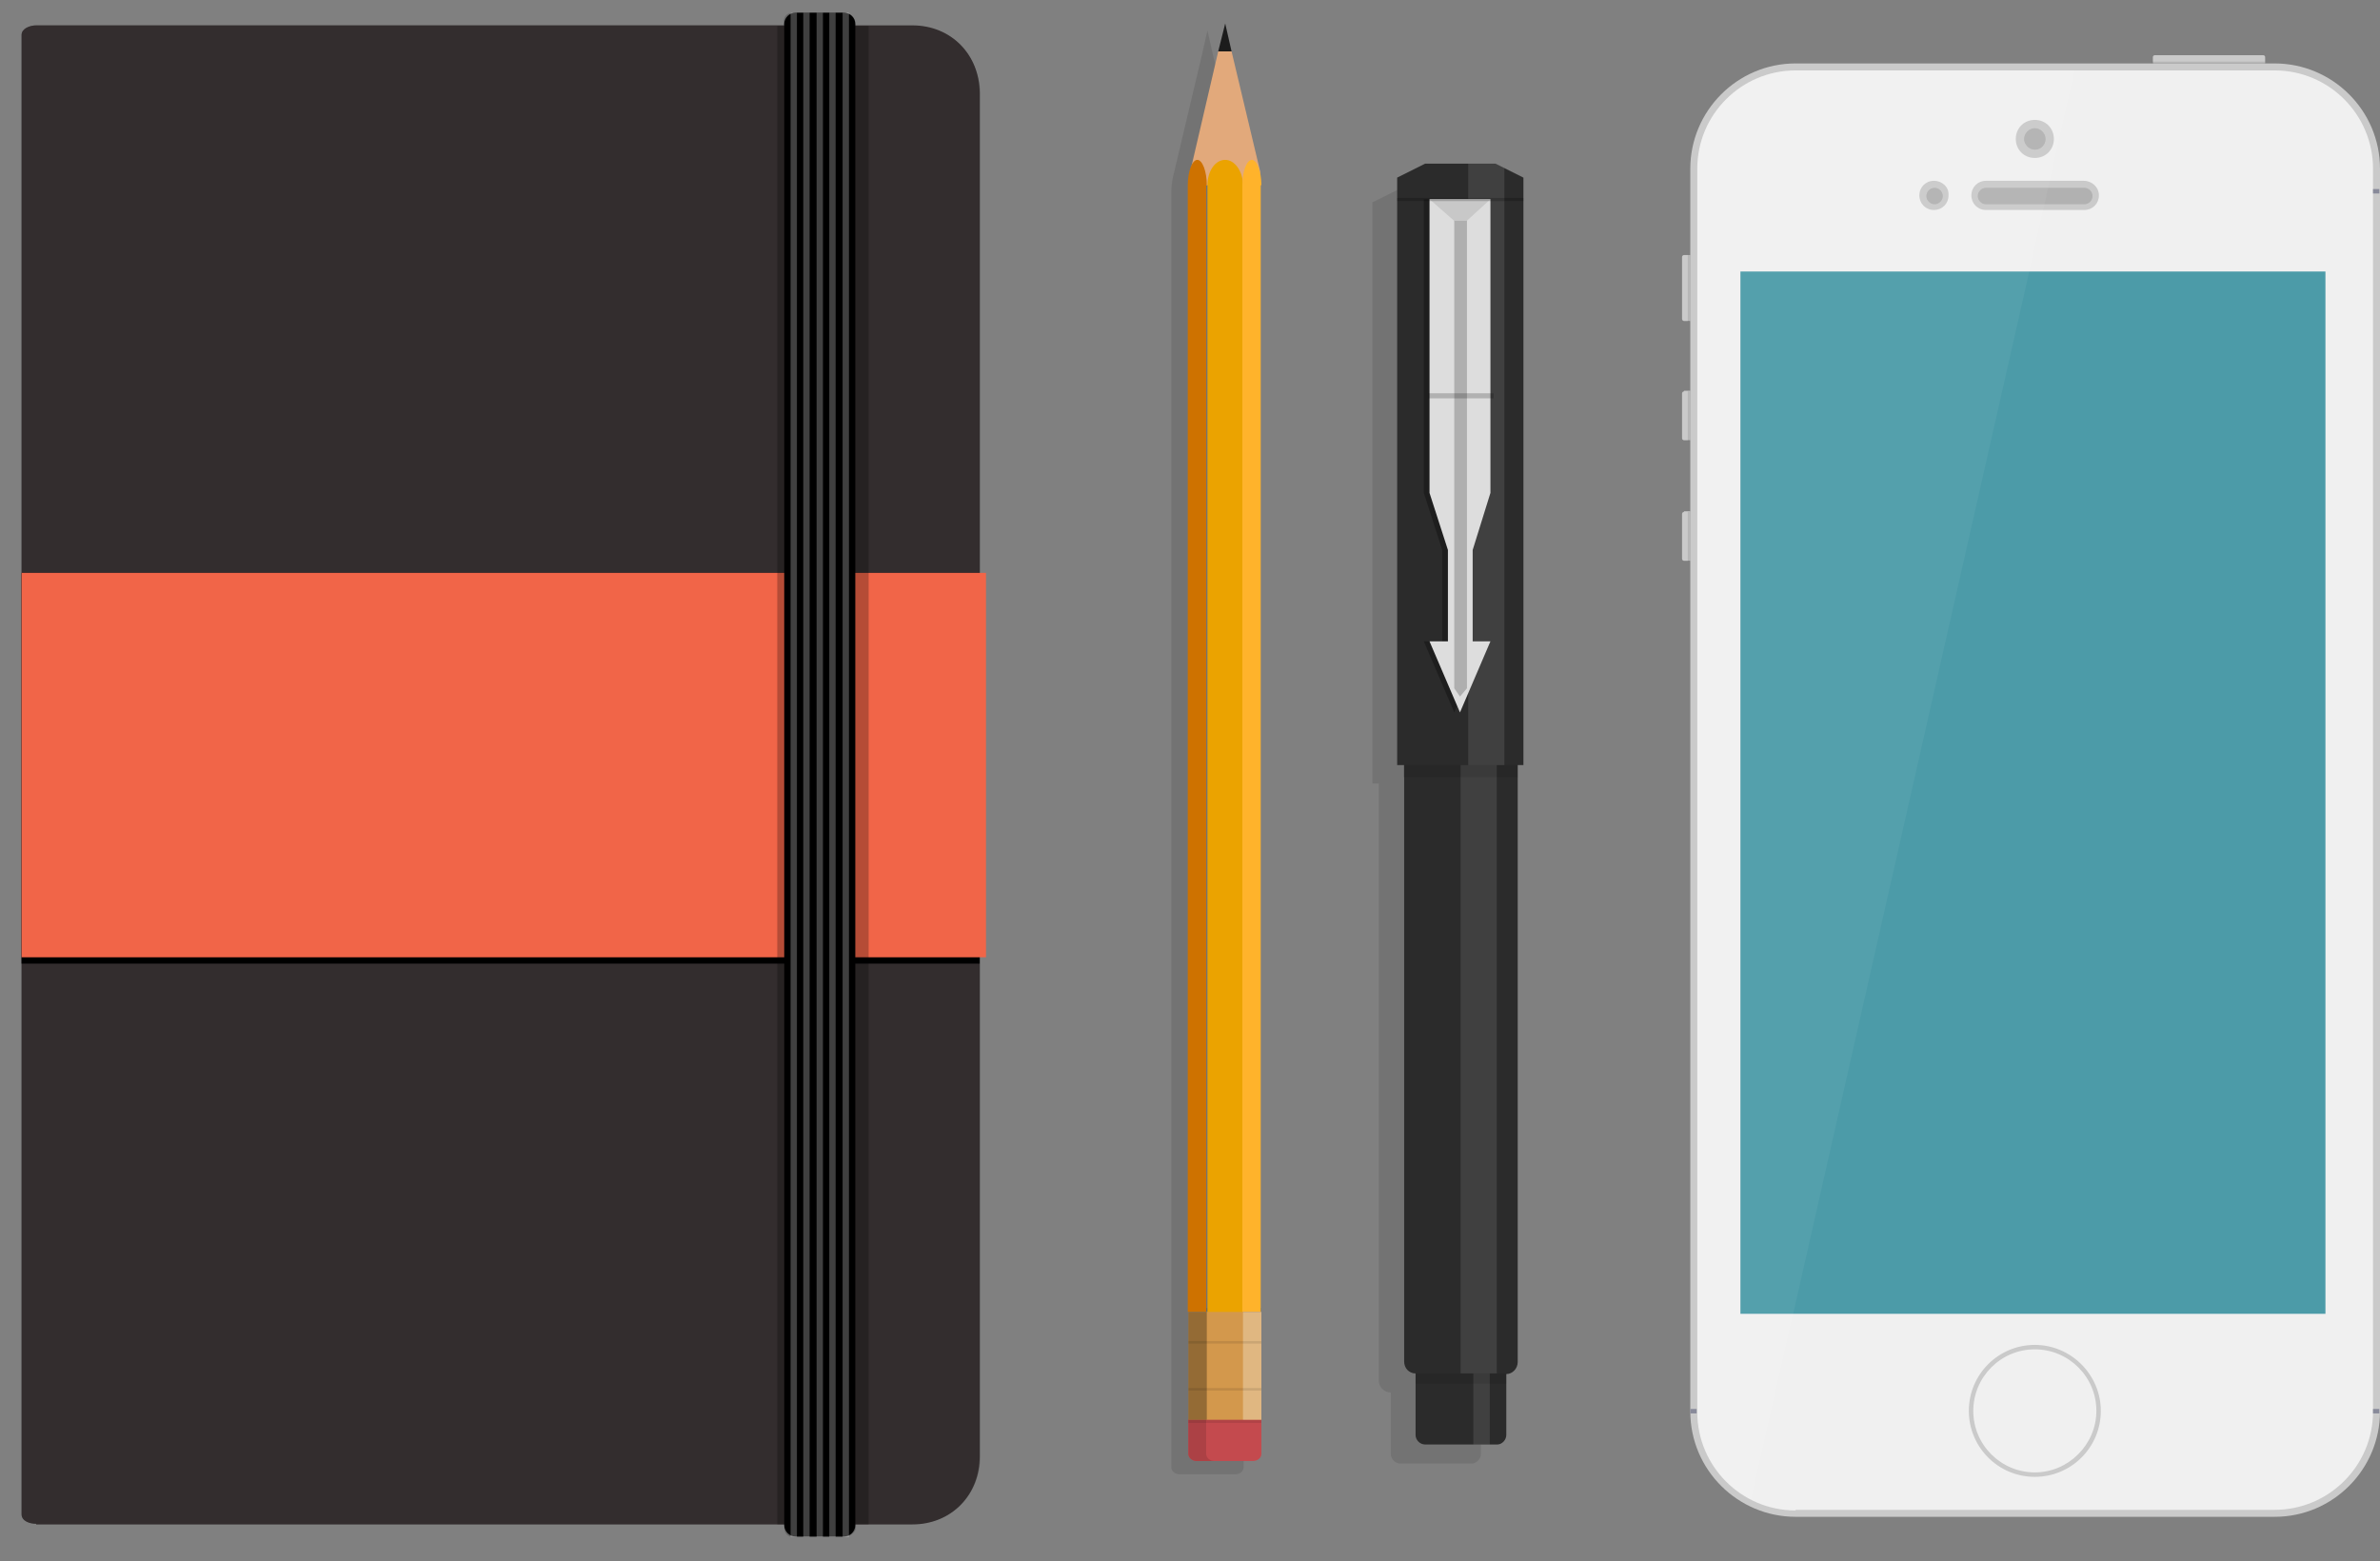 <?xml version="1.0" encoding="utf-8"?>
<!-- Generator: Adobe Illustrator 16.0.0, SVG Export Plug-In . SVG Version: 6.00 Build 0)  -->
<!DOCTYPE svg PUBLIC "-//W3C//DTD SVG 1.1//EN" "http://www.w3.org/Graphics/SVG/1.1/DTD/svg11.dtd">
<svg version="1.1" id="Layer_1" xmlns="http://www.w3.org/2000/svg" xmlns:xlink="http://www.w3.org/1999/xlink" x="0px" y="0px" viewBox="0 0 375.1 246.1" style="enable-background:new 0 0 375.1 246.1;" xml:space="preserve"
	>
<rect x="0" y="0" width="375.1" height="246.1" fill="#808080" stroke="none"/>
<style type="text/css">
<![CDATA[
	.st0{clip-path:url(#SVGID_6_);fill:#FFFFFF;}
	.st1{fill:#AC4145;}
	.st2{fill:#AFAFAF;}
	.st3{fill:#E2A97B;}
	.st4{fill:#E5E5E5;}
	.st5{fill:#4C9BA8;}
	.st6{clip-path:url(#SVGID_8_);fill:#FFFFFF;}
	.st7{fill:#B1B1B1;}
	.st8{opacity:0.25;}
	.st9{clip-path:url(#SVGID_50_);fill:#FFFFFF;}
	.st10{fill:#1C1C1C;}
	.st11{fill:#888A9A;}
	.st12{fill:#EBA300;}
	.st13{clip-path:url(#SVGID_40_);fill:#FFFFFF;}
	.st14{fill:#F0F0F0;}
	.st15{fill:#F16548;}
	.st16{clip-path:url(#SVGID_42_);fill:#FFFFFF;}
	.st17{clip-path:url(#SVGID_2_);}
	.st18{clip-path:url(#SVGID_4_);}
	.st19{clip-path:url(#SVGID_10_);fill:#FFFFFF;}
	.st20{fill:#C44A4E;}
	.st21{opacity:5.000310e-02;}
	.st22{fill:#2B2B2B;}
	.st23{fill:#C8C8C8;}
	.st24{opacity:0.1;}
	.st25{opacity:0.2;}
	.st26{opacity:0.3;}
	.st27{opacity:0.5;}
	.st28{fill:#FFB32B;}
	.st29{fill:#CACACA;}
	.st30{clip-path:url(#SVGID_12_);fill:#FFFFFF;}
	.st31{clip-path:url(#SVGID_34_);fill:#FFFFFF;}
	.st32{fill:#CE7200;}
	.st33{fill:#332D2E;}
	.st34{clip-path:url(#SVGID_24_);fill:#FFFFFF;}
	.st35{clip-path:url(#SVGID_46_);fill:#FFFFFF;}
	.st36{clip-path:url(#SVGID_68_);fill:#FFFFFF;}
	.st37{clip-path:url(#SVGID_14_);fill:#FFFFFF;}
	.st38{clip-path:url(#SVGID_36_);fill:#FFFFFF;}
	.st39{fill:#D3984C;}
	.st40{clip-path:url(#SVGID_18_);}
	.st41{clip-path:url(#SVGID_20_);}
	.st42{clip-path:url(#SVGID_22_);}
	.st43{clip-path:url(#SVGID_26_);}
	.st44{clip-path:url(#SVGID_28_);}
	.st45{clip-path:url(#SVGID_30_);}
	.st46{clip-path:url(#SVGID_32_);}
	.st47{clip-path:url(#SVGID_38_);}
	.st48{clip-path:url(#SVGID_44_);}
	.st49{clip-path:url(#SVGID_48_);}
	.st50{clip-path:url(#SVGID_52_);}
	.st51{clip-path:url(#SVGID_54_);}
	.st52{clip-path:url(#SVGID_56_);}
	.st53{clip-path:url(#SVGID_58_);}
	.st54{clip-path:url(#SVGID_60_);}
	.st55{clip-path:url(#SVGID_62_);}
	.st56{clip-path:url(#SVGID_64_);}
	.st57{clip-path:url(#SVGID_66_);}
	.st58{clip-path:url(#SVGID_16_);fill:#FFFFFF;}
	.st59{fill:#DDDDDD;}
]]>
</style>
<g>
	<g>
		<g class="st25">
			<g>
				<defs>
					<rect id="SVGID_1_" x="3.4" y="2" width="151" height="240.3"/>
				</defs>
				<clipPath id="SVGID_2_">
					<use xlink:href="#SVGID_1_"  style="overflow:visible;"/>
				</clipPath>
				<path class="st17" d="M143.8,4.1h-9V3.6c0-1-1.1-1.6-2.1-1.6h-7.7c-1,0-1.5,0.6-1.5,1.6v0.4H5.7c-1,0-2.3,0.5-2.3,1.5v233.2
					c0,1,1.3,1.5,2.3,1.5h117.9v0.5c0,1,0.5,1.6,1.5,1.6h7.7c1,0,2.1-0.6,2.1-1.6v-0.5h9c6.1,0,10.6-4.6,10.6-10.7V14.7
					C154.3,8.7,149.9,4.1,143.8,4.1"/>
			</g>
		</g>
		<path class="st33" d="M5.7,240.2c-1,0-2.3-0.4-2.3-1.5V5.5c0-1,1.3-1.5,2.3-1.5h138.1c6.1,0,10.6,4.6,10.6,10.7v214.9
			c0,6.1-4.5,10.7-10.6,10.7H5.7z"/>
		<rect x="3.4" y="90.3" width="151" height="61.6"/>
		<rect x="3.4" y="90.3" class="st15" width="152" height="60.6"/>
		<g class="st8">
			<g>
				<defs>
					<rect id="SVGID_3_" x="122.5" y="4.1" width="14.4" height="236.2"/>
				</defs>
				<clipPath id="SVGID_4_">
					<use xlink:href="#SVGID_3_"  style="overflow:visible;"/>
				</clipPath>
				<rect x="122.5" y="4.1" class="st18" width="14.4" height="236.2"/>
			</g>
		</g>
		<path d="M134.8,3.8c0-1-0.8-1.8-1.8-1.8h-7.6c-1,0-1.8,0.8-1.8,1.8v236.6c0,1,0.8,1.8,1.8,1.8h7.6c1,0,1.8-0.8,1.8-1.8V3.8z"/>
		<g class="st8">
			<g>
				<defs>
					<rect id="SVGID_5_" x="124.6" y="2" width="1" height="240.3"/>
				</defs>
				<clipPath id="SVGID_6_">
					<use xlink:href="#SVGID_5_"  style="overflow:visible;"/>
				</clipPath>
				<rect x="124.6" y="2" class="st0" width="1" height="240.3"/>
			</g>
		</g>
		<g class="st8">
			<g>
				<defs>
					<rect id="SVGID_7_" x="126.6" y="2" width="1" height="240.3"/>
				</defs>
				<clipPath id="SVGID_8_">
					<use xlink:href="#SVGID_7_"  style="overflow:visible;"/>
				</clipPath>
				<rect x="126.6" y="2" class="st6" width="1" height="240.3"/>
			</g>
		</g>
		<g class="st8">
			<g>
				<defs>
					<rect id="SVGID_9_" x="128.7" y="2" width="1" height="240.3"/>
				</defs>
				<clipPath id="SVGID_10_">
					<use xlink:href="#SVGID_9_"  style="overflow:visible;"/>
				</clipPath>
				<rect x="128.7" y="2" class="st19" width="1" height="240.3"/>
			</g>
		</g>
		<g class="st8">
			<g>
				<defs>
					<polygon id="SVGID_11_" points="130.7,242.3 130.7,242.3 130.7,2 					"/>
				</defs>
				<clipPath id="SVGID_12_">
					<use xlink:href="#SVGID_11_"  style="overflow:visible;"/>
				</clipPath>
				<polygon class="st30" points="130.7,242.3 130.7,242.3 130.7,2 				"/>
			</g>
		</g>
		<g class="st8">
			<g>
				<defs>
					<rect id="SVGID_13_" x="130.7" y="2" width="1" height="240.3"/>
				</defs>
				<clipPath id="SVGID_14_">
					<use xlink:href="#SVGID_13_"  style="overflow:visible;"/>
				</clipPath>
				<rect x="130.7" y="2" class="st37" width="1" height="240.3"/>
			</g>
		</g>
		<g class="st8">
			<g>
				<defs>
					<rect id="SVGID_15_" x="132.8" y="2" width="1" height="240.3"/>
				</defs>
				<clipPath id="SVGID_16_">
					<use xlink:href="#SVGID_15_"  style="overflow:visible;"/>
				</clipPath>
				<rect x="132.8" y="2" class="st58" width="1" height="240.3"/>
			</g>
		</g>
	</g>
	<g>
		<g class="st24">
			<g>
				<defs>
					<rect id="SVGID_17_" x="184.5" y="4.8" width="11.5" height="227.6"/>
				</defs>
				<clipPath id="SVGID_18_">
					<use xlink:href="#SVGID_17_"  style="overflow:visible;"/>
				</clipPath>
				<path class="st40" d="M188.6,232.4h6.1c0.7,0,1.3-0.5,1.3-1.1v-4.9v-0.5v-4.6v-0.4v-7v-0.4v-4.6v-0.5V30.4h0
					c0-0.8-0.1-1.5-0.2-2.2v0l-4.5-19l-1-4.4l-1,4.4l-4.5,19v0c-0.1,0.6-0.2,1.4-0.2,2.2h0v178.4v4.6h0v0.4h0v7h0v0.4h0v4.6v0v5.5
					l0,0c0,0.6,0.6,1.1,1.3,1.1H188.6C188.6,232.4,188.6,232.4,188.6,232.4"/>
			</g>
		</g>
		<path class="st20" d="M197.5,230.3c0.7,0,1.3-0.5,1.3-1.1v-5.5h-11.5v5.5c0,0.6,0.6,1.1,1.3,1.1H197.5z"/>
		<path class="st1" d="M188.6,230.3h2.8c-0.7,0-1.3-0.5-1.3-1.1v-5.5h-2.8v5.5C187.3,229.8,187.9,230.3,188.6,230.3"/>
		<g class="st24">
			<g>
				<defs>
					<rect id="SVGID_19_" x="187.3" y="223.8" width="11.5" height="0.5"/>
				</defs>
				<clipPath id="SVGID_20_">
					<use xlink:href="#SVGID_19_"  style="overflow:visible;"/>
				</clipPath>
				<rect x="187.3" y="223.8" class="st41" width="11.5" height="0.5"/>
			</g>
		</g>
		<g class="st24">
			<g>
				<defs>
					<rect id="SVGID_21_" x="187.3" y="206.2" width="11.5" height="0.5"/>
				</defs>
				<clipPath id="SVGID_22_">
					<use xlink:href="#SVGID_21_"  style="overflow:visible;"/>
				</clipPath>
				<rect x="187.3" y="206.2" class="st42" width="11.5" height="0.5"/>
			</g>
		</g>
		<polygon class="st3" points="198.6,29.2 187.6,29.2 187.6,27 192,8.1 194.1,8.1 198.6,27 		"/>
		<path class="st12" d="M195.9,29.2c0-2.2-1.3-4-2.8-4c-1.6,0-2.8,1.8-2.8,4l0,0V220h5.6V29.2z"/>
		<path class="st28" d="M198.8,29.2L198.8,29.2c0-2.2-0.7-4-1.5-4c-0.8,0-1.5,1.8-1.5,4v177.6h2.9V29.2z"/>
		<path class="st32" d="M190.2,29.2L190.2,29.2c0-2.2-0.7-4-1.5-4s-1.5,1.8-1.5,4v177.6h2.9V29.2z"/>
		<polygon class="st10" points="194.1,8.1 192,8.1 193.1,3.7 		"/>
		<rect x="187.3" y="206.8" class="st39" width="11.5" height="17"/>
		<g class="st26">
			<g>
				<defs>
					<rect id="SVGID_23_" x="195.9" y="206.8" width="2.9" height="17"/>
				</defs>
				<clipPath id="SVGID_24_">
					<use xlink:href="#SVGID_23_"  style="overflow:visible;"/>
				</clipPath>
				<rect x="195.9" y="206.8" class="st34" width="2.9" height="17"/>
			</g>
		</g>
		<g class="st26">
			<g>
				<defs>
					<rect id="SVGID_25_" x="187.3" y="206.8" width="2.9" height="17"/>
				</defs>
				<clipPath id="SVGID_26_">
					<use xlink:href="#SVGID_25_"  style="overflow:visible;"/>
				</clipPath>
				<rect x="187.3" y="206.8" class="st43" width="2.9" height="17"/>
			</g>
		</g>
		<g class="st24">
			<g>
				<defs>
					<rect id="SVGID_27_" x="187.3" y="211.4" width="11.5" height="0.4"/>
				</defs>
				<clipPath id="SVGID_28_">
					<use xlink:href="#SVGID_27_"  style="overflow:visible;"/>
				</clipPath>
				<rect x="187.3" y="211.4" class="st44" width="11.5" height="0.4"/>
			</g>
		</g>
		<g class="st24">
			<g>
				<defs>
					<rect id="SVGID_29_" x="187.3" y="218.8" width="11.5" height="0.4"/>
				</defs>
				<clipPath id="SVGID_30_">
					<use xlink:href="#SVGID_29_"  style="overflow:visible;"/>
				</clipPath>
				<rect x="187.3" y="218.8" class="st45" width="11.5" height="0.4"/>
			</g>
		</g>
	</g>
	<g>
		<g class="st24">
			<g>
				<defs>
					<rect id="SVGID_31_" x="216.2" y="29.7" width="19.9" height="201"/>
				</defs>
				<clipPath id="SVGID_32_">
					<use xlink:href="#SVGID_31_"  style="overflow:visible;"/>
				</clipPath>
				<path class="st46" d="M233.4,229.2v-8.1v-1.6c1,0,1.9-0.8,1.9-1.9v-92.2v-1.9h0.8V34.6v-0.3v-0.2v-2.2l-4.4-2.2h-4.2h-1.3h-5.5
					l-4.4,2.2v2.2v0.2v0.3v88.9h1v1.9v92.2c0,1,0.8,1.9,1.9,1.9v1.6v8.1c0,0.8,0.7,1.5,1.5,1.5h7.6h2.6h1.2
					C232.7,230.6,233.4,230,233.4,229.2"/>
			</g>
		</g>
		<path class="st22" d="M223.1,216.5c-1,0-1.8-0.8-1.8-1.9V103.8c0-1,0.8-1.8,1.8-1.8h14.3c1,0,1.8,0.8,1.8,1.8v110.9
			c0,1-0.8,1.9-1.8,1.9H223.1z"/>
		<path class="st4" d="M223.7,101.9V64.1c0-0.7,0.6-1.3,1.3-1.3h10.4c0.7,0,1.3,0.6,1.3,1.3v37.8H223.7z"/>
		<path class="st22" d="M235.6,58.7c0,0,0.1-1.3-0.4-2c-0.6-0.8-2.6-0.8-4.9-0.8s-4.3,0.1-4.9,0.8c-0.6,0.8-0.4,2-0.4,2l0.2,4h10.2
			L235.6,58.7z"/>
		<path class="st4" d="M230.2,55.9c-1.7,0-3.2,0-4.2,0.4v-3.2c0,0,0.7-7.5,3.6-13.7c-0.1-0.1-0.2-0.3-0.2-0.5c0-0.4,0.3-0.8,0.7-0.8
			s0.8,0.3,0.8,0.8c0,0.2-0.1,0.3-0.2,0.5c2.9,6.2,3.6,13.7,3.6,13.7v3.2C233.5,55.9,231.9,55.9,230.2,55.9"/>
		<path d="M230.1,51.6V38.2c0-0.1,0.1-0.1,0.1-0.1s0.1,0.1,0.1,0.1v13.3c0,0.1-0.1,0.1-0.1,0.1S230.1,51.6,230.1,51.6"/>
		<path d="M229.6,52.1c0-0.4,0.3-0.7,0.7-0.7s0.7,0.3,0.7,0.7c0,0.1-0.1,0.1-0.1,0.1s-0.1-0.1-0.1-0.1c0-0.2-0.2-0.4-0.4-0.4
			c-0.2,0-0.4,0.2-0.4,0.4c0,0.1-0.1,0.1-0.1,0.1S229.6,52.2,229.6,52.1"/>
		<g class="st26">
			<g>
				<defs>
					<rect id="SVGID_33_" x="230.9" y="62.8" width="3.5" height="39.2"/>
				</defs>
				<clipPath id="SVGID_34_">
					<use xlink:href="#SVGID_33_"  style="overflow:visible;"/>
				</clipPath>
				<rect x="230.9" y="62.8" class="st31" width="3.5" height="39.2"/>
			</g>
		</g>
		<g class="st24">
			<g>
				<defs>
					<rect id="SVGID_35_" x="230.2" y="101.9" width="5.7" height="114.6"/>
				</defs>
				<clipPath id="SVGID_36_">
					<use xlink:href="#SVGID_35_"  style="overflow:visible;"/>
				</clipPath>
				<rect x="230.2" y="101.9" class="st38" width="5.7" height="114.6"/>
			</g>
		</g>
		<g class="st24">
			<g>
				<defs>
					<rect id="SVGID_37_" x="223.7" y="101.1" width="13.1" height="0.8"/>
				</defs>
				<clipPath id="SVGID_38_">
					<use xlink:href="#SVGID_37_"  style="overflow:visible;"/>
				</clipPath>
				<rect x="223.7" y="101.1" class="st47" width="13.1" height="0.8"/>
			</g>
		</g>
		<g class="st24">
			<g>
				<defs>
					<rect id="SVGID_39_" x="230.5" y="55.9" width="2.8" height="6.9"/>
				</defs>
				<clipPath id="SVGID_40_">
					<use xlink:href="#SVGID_39_"  style="overflow:visible;"/>
				</clipPath>
				<path class="st13" d="M233.3,62.8h-2.8v-6.9c1.1,0,2,0,2.8,0.1V62.8z"/>
			</g>
		</g>
		<g class="st27">
			<g>
				<defs>
					<rect id="SVGID_41_" x="230.2" y="38.1" width="4.2" height="18.1"/>
				</defs>
				<clipPath id="SVGID_42_">
					<use xlink:href="#SVGID_41_"  style="overflow:visible;"/>
				</clipPath>
				<path class="st16" d="M234.4,53.1c0,0-0.7-7.5-3.6-13.7c0.1-0.1,0.2-0.3,0.2-0.5c0-0.4-0.3-0.7-0.8-0.7v17.8
					c1.7,0,3.2,0,4.2,0.4V53.1z"/>
			</g>
		</g>
		<g class="st24">
			<g>
				<defs>
					<rect id="SVGID_43_" x="226.1" y="55" width="8.3" height="1.3"/>
				</defs>
				<clipPath id="SVGID_44_">
					<use xlink:href="#SVGID_43_"  style="overflow:visible;"/>
				</clipPath>
				<path class="st48" d="M230.2,55.9c-1.7,0-3.2,0-4.2,0.4v-0.9c0.9-0.3,2.5-0.4,4.2-0.4c1.7,0,3.2,0,4.2,0.4v0.9
					C233.5,55.9,231.9,55.9,230.2,55.9"/>
			</g>
		</g>
		<path class="st22" d="M237.4,226.2v-9.7h-14.3v9.7c0,0.8,0.7,1.5,1.5,1.5h11.4C236.7,227.7,237.4,227,237.4,226.2"/>
		<g class="st24">
			<g>
				<defs>
					<rect id="SVGID_45_" x="232.2" y="216.5" width="2.6" height="11.2"/>
				</defs>
				<clipPath id="SVGID_46_">
					<use xlink:href="#SVGID_45_"  style="overflow:visible;"/>
				</clipPath>
				<rect x="232.2" y="216.5" class="st35" width="2.6" height="11.2"/>
			</g>
		</g>
		<g class="st24">
			<g>
				<defs>
					<rect id="SVGID_47_" x="223.1" y="216.5" width="14.3" height="1.6"/>
				</defs>
				<clipPath id="SVGID_48_">
					<use xlink:href="#SVGID_47_"  style="overflow:visible;"/>
				</clipPath>
				<rect x="223.1" y="216.5" class="st49" width="14.3" height="1.6"/>
			</g>
		</g>
		<polygon class="st22" points="240.1,28 240.1,31.4 240.1,120.6 220.2,120.6 220.2,31.4 220.2,28 224.6,25.8 230.1,25.8
			235.7,25.8 		"/>
		<g class="st24">
			<g>
				<defs>
					<rect id="SVGID_49_" x="231.4" y="25.8" width="5.7" height="94.8"/>
				</defs>
				<clipPath id="SVGID_50_">
					<use xlink:href="#SVGID_49_"  style="overflow:visible;"/>
				</clipPath>
				<polygon class="st9" points="231.4,25.8 231.4,120.6 237.1,120.6 237.1,26.5 235.7,25.8 				"/>
			</g>
		</g>
		<g class="st26">
			<g>
				<defs>
					<rect id="SVGID_51_" x="224.4" y="31.4" width="9.6" height="80.9"/>
				</defs>
				<clipPath id="SVGID_52_">
					<use xlink:href="#SVGID_51_"  style="overflow:visible;"/>
				</clipPath>
				<polygon class="st50" points="234,75.5 234,77.7 231.1,86.7 231.1,101.1 234,101.1 229.2,112.3 224.4,101.1 227.3,101.1
					227.3,86.7 224.4,77.7 224.4,75.5 224.4,31.4 229.2,31.4 234,31.4 				"/>
			</g>
		</g>
		<polygon class="st59" points="234.9,75.5 234.9,77.7 232.1,86.7 232.1,101.1 234.9,101.1 230.1,112.3 225.3,101.1 228.2,101.1
			228.2,86.7 225.3,77.7 225.3,75.5 225.3,31.4 230.1,31.4 234.9,31.4 		"/>
		<polygon class="st23" points="225.3,31.4 234.9,31.4 230.2,35.7 		"/>
		<polygon class="st2" points="231.2,108.5 231.2,34.8 229.2,34.8 229.2,108.5 230.1,109.8 		"/>
		<g class="st24">
			<g>
				<defs>
					<rect id="SVGID_53_" x="221.2" y="120.6" width="18" height="1.9"/>
				</defs>
				<clipPath id="SVGID_54_">
					<use xlink:href="#SVGID_53_"  style="overflow:visible;"/>
				</clipPath>
				<rect x="221.2" y="120.6" class="st51" width="18" height="1.9"/>
			</g>
		</g>
		<g class="st25">
			<g>
				<defs>
					<rect id="SVGID_55_" x="225.1" y="62" width="10.3" height="0.8"/>
				</defs>
				<clipPath id="SVGID_56_">
					<use xlink:href="#SVGID_55_"  style="overflow:visible;"/>
				</clipPath>
				<rect x="225.1" y="62" class="st52" width="10.3" height="0.8"/>
			</g>
		</g>
		<g class="st25">
			<g>
				<defs>
					<rect id="SVGID_57_" x="220.2" y="31.2" width="19.9" height="0.5"/>
				</defs>
				<clipPath id="SVGID_58_">
					<use xlink:href="#SVGID_57_"  style="overflow:visible;"/>
				</clipPath>
				<rect x="220.2" y="31.2" class="st53" width="19.9" height="0.5"/>
			</g>
		</g>
	</g>
	<g>
		<path class="st29" d="M283,239.1c-9.1,0-16.6-7.4-16.6-16.6V26.6c0-9.1,7.4-16.6,16.6-16.6h75.5c9.1,0,16.6,7.4,16.6,16.6v195.9
			c0,9.1-7.4,16.6-16.6,16.6H283z"/>
		<path class="st14" d="M283,238.1c-8.6,0-15.5-7-15.5-15.5V26.6c0-8.6,7-15.5,15.5-15.5h75.5c8.6,0,15.5,7,15.5,15.5v195.9
			c0,8.6-7,15.5-15.5,15.5H283z"/>
		<path class="st29" d="M323.7,21.9c0,1.7-1.3,3-3,3c-1.7,0-3-1.3-3-3c0-1.7,1.3-3,3-3C322.4,18.9,323.7,20.2,323.7,21.9"/>
		<path class="st7" d="M320.7,23.6c-0.9,0-1.7-0.8-1.7-1.7c0-0.9,0.8-1.7,1.7-1.7c0.9,0,1.7,0.8,1.7,1.7
			C322.4,22.8,321.7,23.6,320.7,23.6"/>
		<path class="st29" d="M328.4,28.5H313c-1.3,0-2.3,1-2.3,2.3c0,1.3,1,2.3,2.3,2.3h15.5c1.3,0,2.3-1,2.3-2.3
			C330.8,29.5,329.7,28.5,328.4,28.5"/>
		<path class="st7" d="M313,32.2c-0.7,0-1.3-0.6-1.3-1.3c0-0.7,0.6-1.3,1.3-1.3h15.5c0.7,0,1.3,0.6,1.3,1.3c0,0.7-0.6,1.3-1.3,1.3
			H313z"/>
		<path class="st29" d="M304.8,28.5L304.8,28.5c-1.3,0-2.3,1-2.3,2.3c0,1.3,1,2.3,2.3,2.3h0c1.3,0,2.3-1,2.3-2.3
			C307.2,29.5,306.1,28.5,304.8,28.5"/>
		<path class="st7" d="M304.9,32.2c-0.7,0-1.3-0.6-1.3-1.3c0-0.7,0.6-1.3,1.3-1.3h0c0.7,0,1.3,0.6,1.3,1.3
			C306.2,31.6,305.6,32.2,304.9,32.2L304.9,32.2z"/>
		<path class="st29" d="M320.7,212c-5.7,0-10.4,4.6-10.4,10.4c0,5.7,4.6,10.4,10.4,10.4c5.7,0,10.4-4.6,10.4-10.4
			C331.1,216.7,326.4,212,320.7,212 M320.7,232.1c-5.3,0-9.7-4.3-9.7-9.7c0-5.3,4.3-9.7,9.7-9.7c5.3,0,9.7,4.3,9.7,9.7
			C330.4,227.7,326,232.1,320.7,232.1"/>
		<rect x="274.3" y="42.8" class="st5" width="92.2" height="164.3"/>
		<rect x="374" y="222.1" class="st11" width="1" height="0.7"/>
		<rect x="266.4" y="222.1" class="st11" width="1" height="0.7"/>
		<rect x="374" y="29.8" class="st11" width="1" height="0.7"/>
		<path class="st29" d="M357,9c0-0.2-0.2-0.3-0.3-0.3h-17.1c-0.2,0-0.3,0.2-0.3,0.3v1H357V9z"/>
		<g class="st24">
			<g>
				<defs>
					<rect id="SVGID_59_" x="339.2" y="9.7" width="17.8" height="0.3"/>
				</defs>
				<clipPath id="SVGID_60_">
					<use xlink:href="#SVGID_59_"  style="overflow:visible;"/>
				</clipPath>
				<rect x="339.2" y="9.7" class="st54" width="17.8" height="0.3"/>
			</g>
		</g>
		<path class="st29" d="M265.4,61.7c-0.2,0-0.3,0.2-0.3,0.3v7.1c0,0.2,0.2,0.3,0.3,0.3h1v-7.8H265.4z"/>
		<g class="st24">
			<g>
				<defs>
					<rect id="SVGID_61_" x="266" y="61.7" width="0.3" height="7.8"/>
				</defs>
				<clipPath id="SVGID_62_">
					<use xlink:href="#SVGID_61_"  style="overflow:visible;"/>
				</clipPath>
				<rect x="266" y="61.7" class="st55" width="0.3" height="7.8"/>
			</g>
		</g>
		<path class="st29" d="M265.4,40.2c-0.2,0-0.3,0.2-0.3,0.3v9.8c0,0.2,0.2,0.3,0.3,0.3h1V40.2H265.4z"/>
		<g class="st24">
			<g>
				<defs>
					<rect id="SVGID_63_" x="266" y="40.2" width="0.3" height="10.5"/>
				</defs>
				<clipPath id="SVGID_64_">
					<use xlink:href="#SVGID_63_"  style="overflow:visible;"/>
				</clipPath>
				<rect x="266" y="40.2" class="st56" width="0.3" height="10.5"/>
			</g>
		</g>
		<path class="st29" d="M265.4,80.7c-0.2,0-0.3,0.2-0.3,0.3v7.1c0,0.2,0.2,0.3,0.3,0.3h1v-7.8H265.4z"/>
		<g class="st24">
			<g>
				<defs>
					<rect id="SVGID_65_" x="266" y="80.7" width="0.3" height="7.8"/>
				</defs>
				<clipPath id="SVGID_66_">
					<use xlink:href="#SVGID_65_"  style="overflow:visible;"/>
				</clipPath>
				<rect x="266" y="80.7" class="st57" width="0.3" height="7.8"/>
			</g>
		</g>
		<g class="st21">
			<g>
				<defs>
					<rect id="SVGID_67_" x="267.4" y="11.1" width="59.5" height="225.2"/>
				</defs>
				<clipPath id="SVGID_68_">
					<use xlink:href="#SVGID_67_"  style="overflow:visible;"/>
				</clipPath>
				<path class="st36" d="M283,11.1c-8.6,0-15.5,7-15.5,15.5v195.9c0,6,3.5,11.3,8.5,13.8l51-225.2H283z"/>
			</g>
		</g>
	</g>
</g>
</svg>
